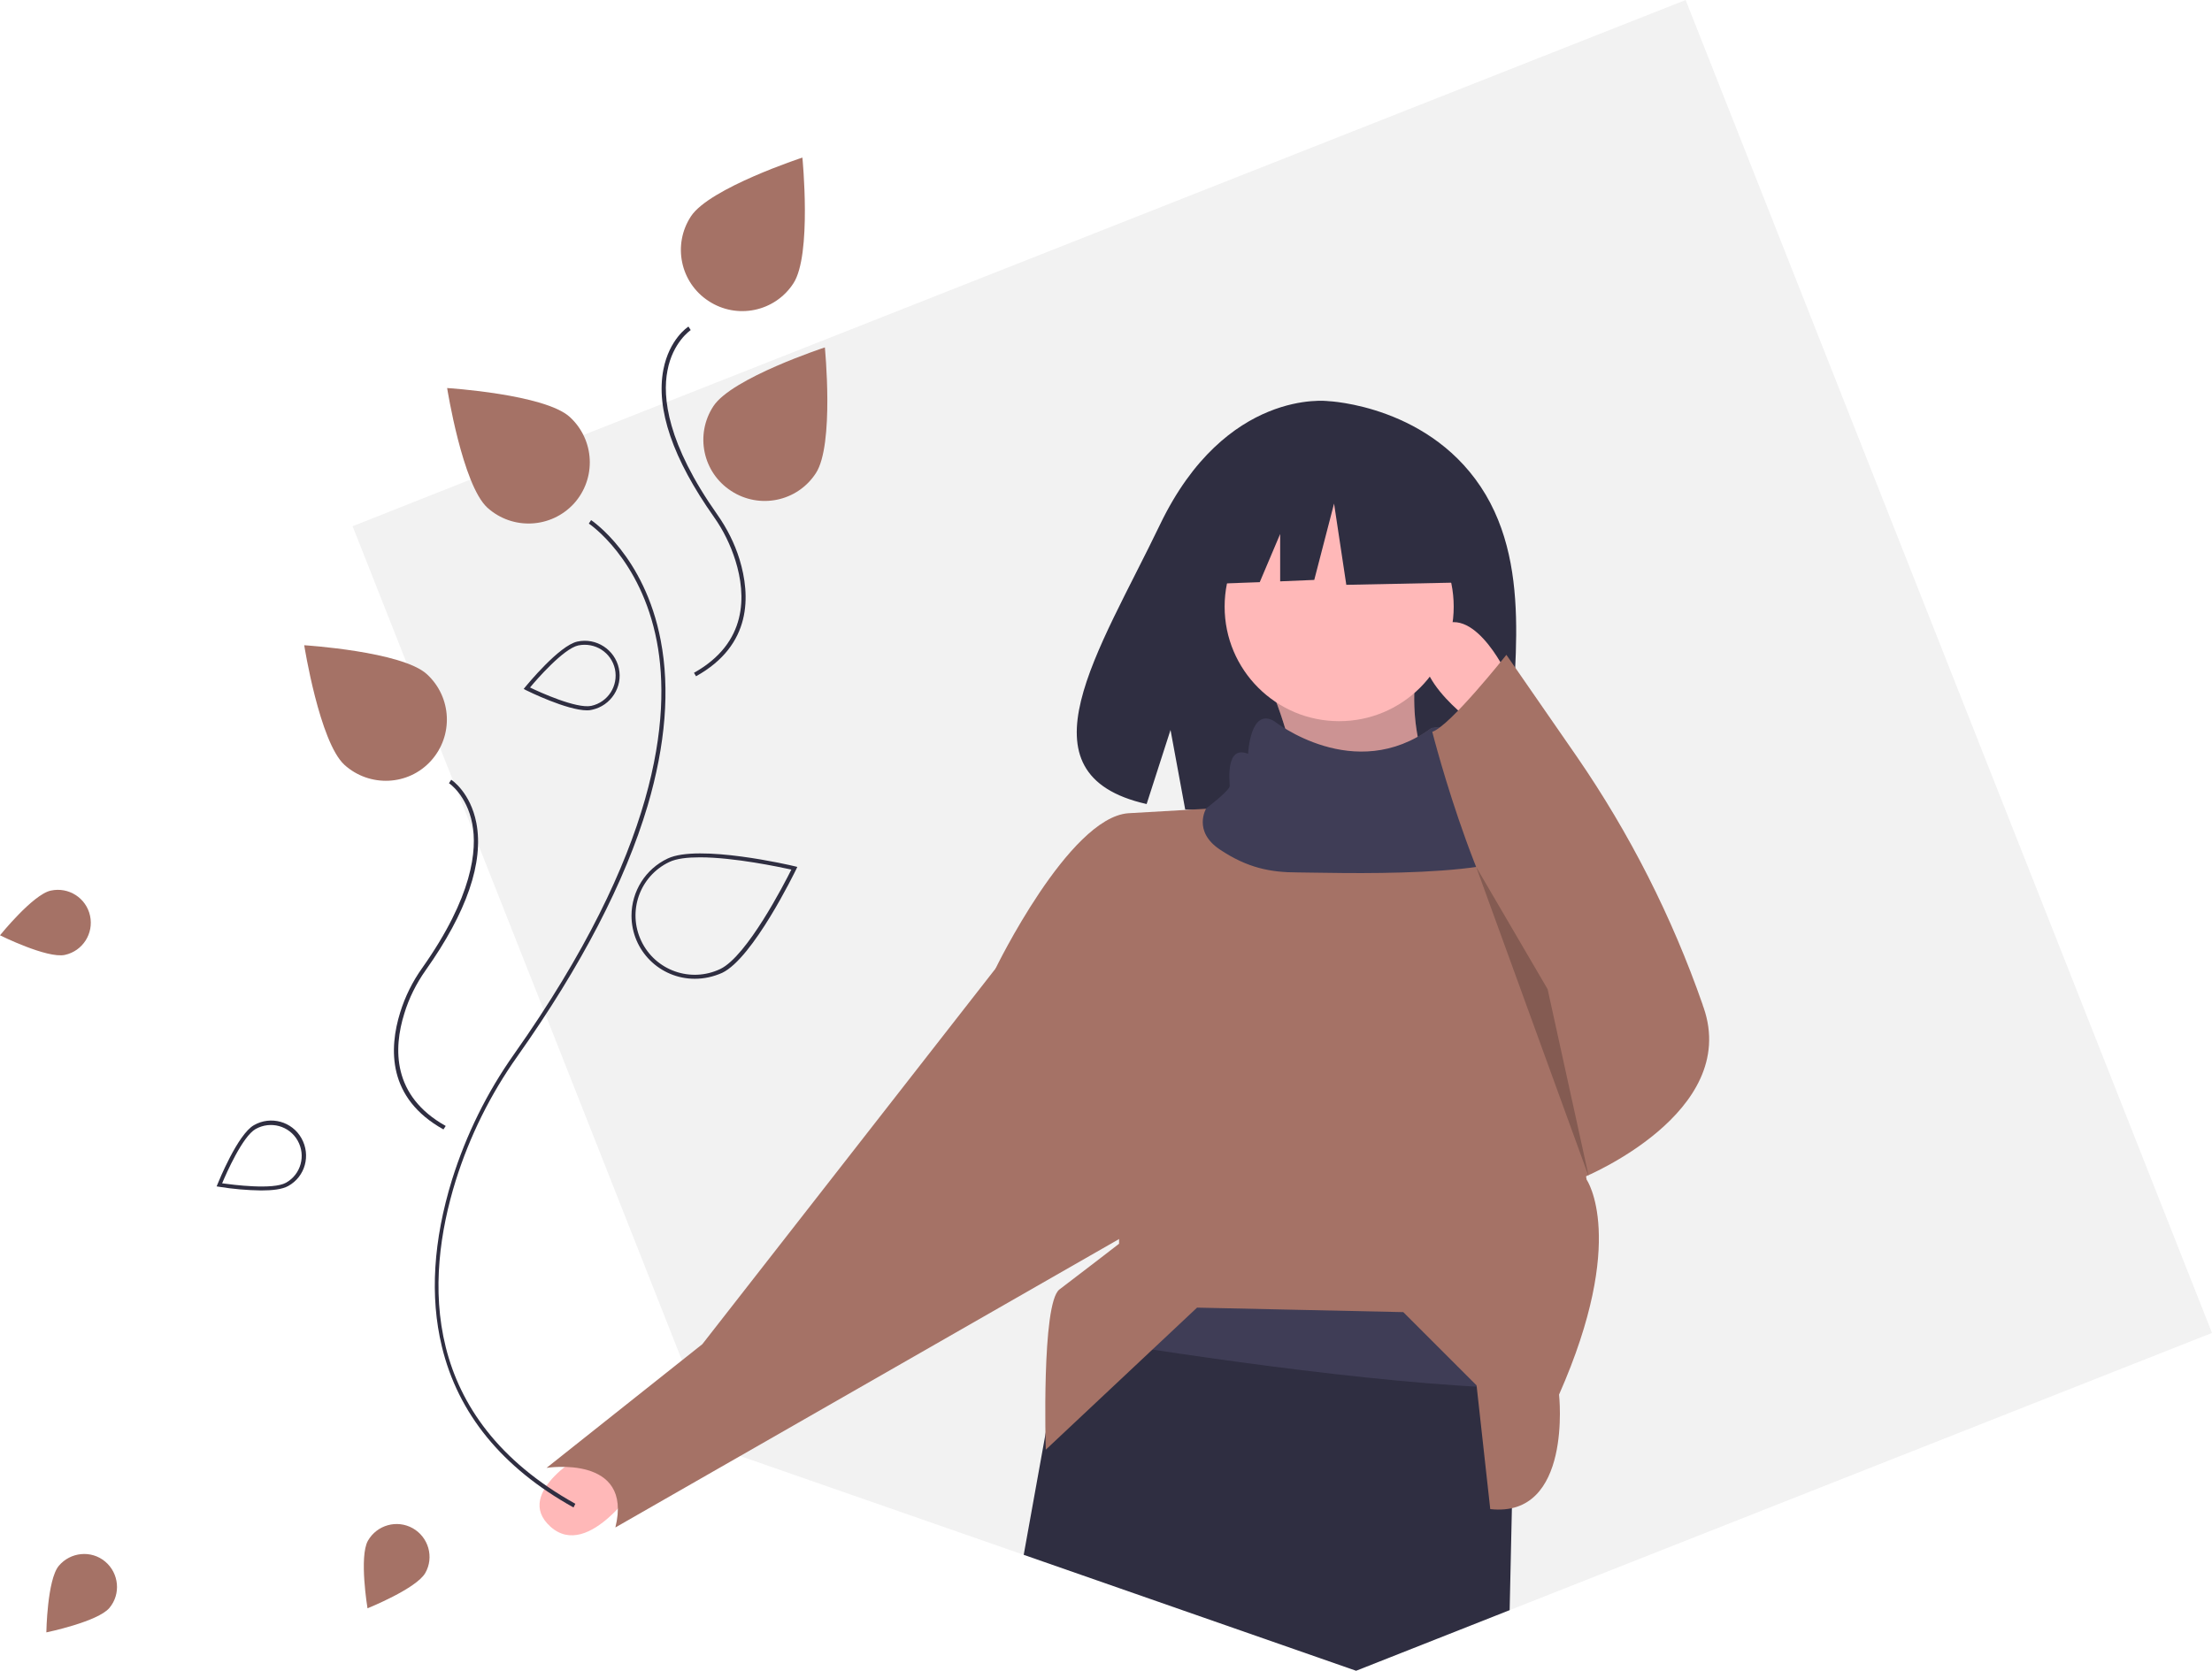 <?xml version="1.0" encoding="utf-8"?>
<!-- Generator: Adobe Illustrator 24.2.3, SVG Export Plug-In . SVG Version: 6.00 Build 0)  -->
<svg version="1.1" id="Layer_1" xmlns="http://www.w3.org/2000/svg" xmlns:xlink="http://www.w3.org/1999/xlink" x="0px" y="0px"
	 viewBox="0 0 1083.4 818.5" style="enable-background:new 0 0 1083.4 818.5;" xml:space="preserve">
<style type="text/css">
	.st0{fill:#F2F2F2;}
	.st1{fill:#A57266;}
	.st2{fill:#2F2E41;}
	.st3{fill:#FFB8B8;}
	.st4{opacity:0.2;enable-background:new    ;}
	.st5{fill:#3F3D56;}
</style>
<polygon class="st0" points="1083.4,653 739.4,788.8 664.2,818.5 501.4,761.7 362.5,713.3 350.9,709.3 334,666.4 266.8,496.1 
	233,410.6 222.9,384.9 215.5,366.3 199.2,324.9 172.7,257.8 230.5,234.9 285.8,213.1 325.5,197.4 825.6,0 "/>
<path class="st1" d="M24.9,436.3c8.7-1.9,17.3,3.6,19.2,12.3c1.9,8.7-3.6,17.3-12.3,19.2c-8.7,1.9-31.8-9.6-31.8-9.6
	S16.2,438.1,24.9,436.3z"/>
<path class="st1" d="M28.8,767.1c5.7-6.8,15.9-7.8,22.7-2.1c6.8,5.7,7.8,15.9,2.1,22.7l0,0c-5.7,6.8-30.9,12-30.9,12
	S23.1,773.9,28.8,767.1z"/>
<path class="st2" d="M727.7,242.4c-26-43.9-77.3-45.9-77.3-45.9s-50-6.4-82.2,60.4c-29.9,62.3-71.2,122.4-6.6,137l11.7-36.3l7.2,39
	c9.2,0.7,18.4,0.8,27.6,0.5c69.2-2.2,135,0.7,132.9-24.2C738.1,339.9,752.6,284.6,727.7,242.4z"/>
<path class="st3" d="M621.1,334.2c8.9,19.8,14.6,43.4,18,69.6l71.8-4.5c-16.5-23.4-22-50.3-15.7-80.8L621.1,334.2z"/>
<path class="st4" d="M621.1,334.2c8.9,19.8,14.6,43.4,18,69.6l71.8-4.5c-16.5-23.4-22-50.3-15.7-80.8L621.1,334.2z"/>
<path class="st3" d="M287.9,711c0,0-37.2,19.9-18.3,36.9s43.8-22.5,43.8-22.5L287.9,711z"/>
<polygon class="st2" points="742.3,652.9 741.7,680.1 740.5,738.9 739.4,788.8 664.2,818.5 501.4,761.7 512.1,702.3 520.8,654.2 
	524.6,632.7 719.9,605.8 "/>
<path class="st5" d="M742.3,652.9l-0.6,27.2c-69.1-1.8-176.2-18.4-221-25.9l3.9-21.5l195.2-26.9L742.3,652.9z"/>
<circle class="st3" cx="655.9" cy="297.2" r="56.1"/>
<path class="st1" d="M763.6,683.2c0,0,6.7,60.6-33.7,56.1l-6.7-60.6l-35.9-35.9l-101-2.2l-74.1,69.6c0,0-2.2-71.8,6.7-78.5
	s29.2-22.4,29.2-22.4v-11.2l-60.6-123.4c0,0,35.9-74.1,65.1-76.3l38.2-2.2c0,0,13.5-6.7,13.5-9s-2.2-20.2,9-15.7c0,0,1-23,12.8-16
	c0,0,37.2,29.2,75,1.3c0,0,17.6-3.2,15.4,5.7s0,15.7,4.5,15.7s24.7,6.7,24.7,11.2c0,1,1.5,10.3,3.7,24.2v0
	c8.3,51,27.7,164.3,27.7,164.3S797.3,606.9,763.6,683.2z"/>
<path class="st1" d="M503.3,463.3l-15.7,11.2l-143.6,184l-76.3,60.6c0,0,42.6-6.7,33.7,29.2l262.6-150.4L503.3,463.3z"/>
<path class="st5" d="M749.4,413.5L749.4,413.5c-3,17.6-100.2,13.9-113.7,13.9s-24.7-2.2-38.2-11.2s-6.7-20.2-6.7-20.2
	s11.5-8.7,11.5-11s-2.2-20.2,9-15.7c0,0,1-23,12.8-16c0,0,39.2,31.2,77,3.3c0,0,17.6-3.2,15.4,5.7s0,15.7,4.5,15.7
	s24.7,6.7,24.7,11.2C745.7,390.2,747.1,399.5,749.4,413.5z"/>
<path class="st3" d="M737.8,329.8c0,0-18-38.2-35.9-20.2s20.2,44.9,20.2,44.9L737.8,329.8z"/>
<path class="st1" d="M737.8,320.8c0,0-27.7,35-36.3,37.7c0,0,25.1,99.2,56.5,126.1l18,92c0,0,76.3-31.4,58.4-83
	c-0.2-0.5-0.4-1-0.5-1.5c-15-43-35.7-83.8-61.5-121.3L737.8,320.8z"/>
<polygon class="st4" points="723,424.7 778.2,576.6 758,484.6 "/>
<polygon class="st2" points="716.2,238.2 665.4,211.6 595.4,222.5 580.9,286.5 617,285.2 627,261.6 627,284.8 643.7,284.1 
	653.4,246.7 659.4,286.5 718.6,285.3 "/>
<path class="st2" d="M280.9,738.5c-34.9-19.4-56.6-46-64.5-78.9c-5.9-24.4-4.2-51.9,5-81.7c6.9-22,17.1-42.7,30.4-61.5
	c70.6-100,77-165.1,69.9-202.2c-7.8-40.6-33-57.5-33.3-57.7l1.1-1.7c0.3,0.2,26.2,17.4,34.1,58.9c4.6,23.9,2.4,51.1-6.4,81
	c-11,37.1-32.5,78.5-63.8,122.8c-13.2,18.6-23.4,39.2-30.2,60.9c-15.2,48.9-17.3,116,58.6,158.3L280.9,738.5z"/>
<path class="st2" d="M217.2,553.3c-27.5-15.3-26.7-39.6-21.2-57.3c2.4-7.8,6.1-15.2,10.8-21.8c24.7-35,27-57.8,24.5-70.7
	c-2.7-14-11.3-19.8-11.4-19.8l1.1-1.7c0.4,0.2,9.4,6.3,12.3,21.1c3.7,19.3-4.6,43.7-24.8,72.2c-4.6,6.5-8.2,13.7-10.5,21.3
	c-5.3,17-6,40.3,20.3,55L217.2,553.3z"/>
<path class="st2" d="M340.9,331.3l-1-1.7c26.3-14.7,25.6-38,20.3-55c-2.4-7.6-5.9-14.8-10.5-21.3c-20.2-28.6-28.5-52.9-24.8-72.2
	c2.9-14.9,11.9-20.9,12.3-21.1l1.1,1.7c-0.1,0.1-8.8,5.9-11.4,19.9c-2.5,12.9-0.2,35.6,24.5,70.6c4.7,6.7,8.4,14,10.8,21.8
	C367.6,291.7,368.4,316,340.9,331.3z"/>
<path class="st1" d="M399.6,231.8c-9,13.9-27.6,17.8-41.5,8.7c-13.9-9-17.8-27.6-8.7-41.5c0,0,0,0,0,0c9.1-13.9,54.6-28.8,54.6-28.8
	S408.7,217.9,399.6,231.8z"/>
<path class="st1" d="M388.6,138.8c-9,13.9-27.6,17.8-41.5,8.7c-13.9-9-17.8-27.6-8.7-41.5c0,0,0,0,0,0c9.1-13.9,54.6-28.8,54.6-28.8
	S397.7,124.9,388.6,138.8z"/>
<path class="st2" d="M340.3,479.5c-17.1,0-31-13.8-31-30.9c0-12,6.9-22.9,17.7-28c15.1-7.2,60.4,3.3,62.3,3.8l1.2,0.3l-0.5,1.1
	c-0.9,1.8-21.2,43.6-36.3,50.8l0,0C349.4,478.5,344.9,479.5,340.3,479.5z M342.8,420c-6.1,0-11.5,0.6-15,2.3
	c-14.5,6.9-20.6,24.2-13.7,38.7c6.9,14.5,24.2,20.6,38.7,13.7l0,0c13.1-6.3,31.4-41.9,34.8-48.7C382,424.8,359.6,420,342.8,420z"/>
<path class="st1" d="M279.1,204.3c12.2,11.2,13.1,30.1,2,42.4c-11.2,12.2-30.1,13.1-42.4,2c0,0,0,0,0,0
	c-12.2-11.2-19.7-58.6-19.7-58.6S266.9,193.1,279.1,204.3z"/>
<path class="st1" d="M209.1,330.3c12.2,11.2,13.1,30.1,2,42.4s-30.1,13.1-42.4,2c-12.2-11.2-19.7-58.6-19.7-58.6
	S196.9,319.1,209.1,330.3z"/>
<path class="st2" d="M287.6,348c-10,0-29.2-9.5-30-9.9l-1.1-0.6l0.8-1c0.7-0.8,16.6-20.3,25.5-22.2l0,0c9.2-2,18.3,3.9,20.3,13.1
	s-3.9,18.3-13.1,20.3l0,0C289.2,347.9,288.4,348,287.6,348z M259.6,336.8c4.7,2.3,22.8,10.5,30,9c8.2-1.8,13.3-9.8,11.6-18
	c-1.8-8.2-9.8-13.3-18-11.6C276,317.8,262.9,332.8,259.6,336.8z"/>
<path class="st1" d="M180.2,754.8c4.4-7.7,14.2-10.5,22-6.1c7.7,4.4,10.5,14.2,6.1,21.9c-4.4,7.7-28.3,17.3-28.3,17.3
	S175.8,762.6,180.2,754.8z"/>
<path class="st2" d="M127.9,583.2c-6.9-0.1-13.8-0.7-20.6-1.8l-1.2-0.2l0.5-1.2c0.4-1,9.8-24.3,17.8-28.8l0,0
	c8.2-4.7,18.7-1.8,23.3,6.5s1.8,18.7-6.5,23.3C138.2,582.7,133.2,583.2,127.9,583.2z M108.8,579.7c5.2,0.7,24.9,3.3,31.3-0.3
	c7.3-4.1,9.8-13.3,5.7-20.6s-13.3-9.8-20.6-5.7l0,0C118.8,556.7,110.8,574.9,108.8,579.7z"/>
</svg>
